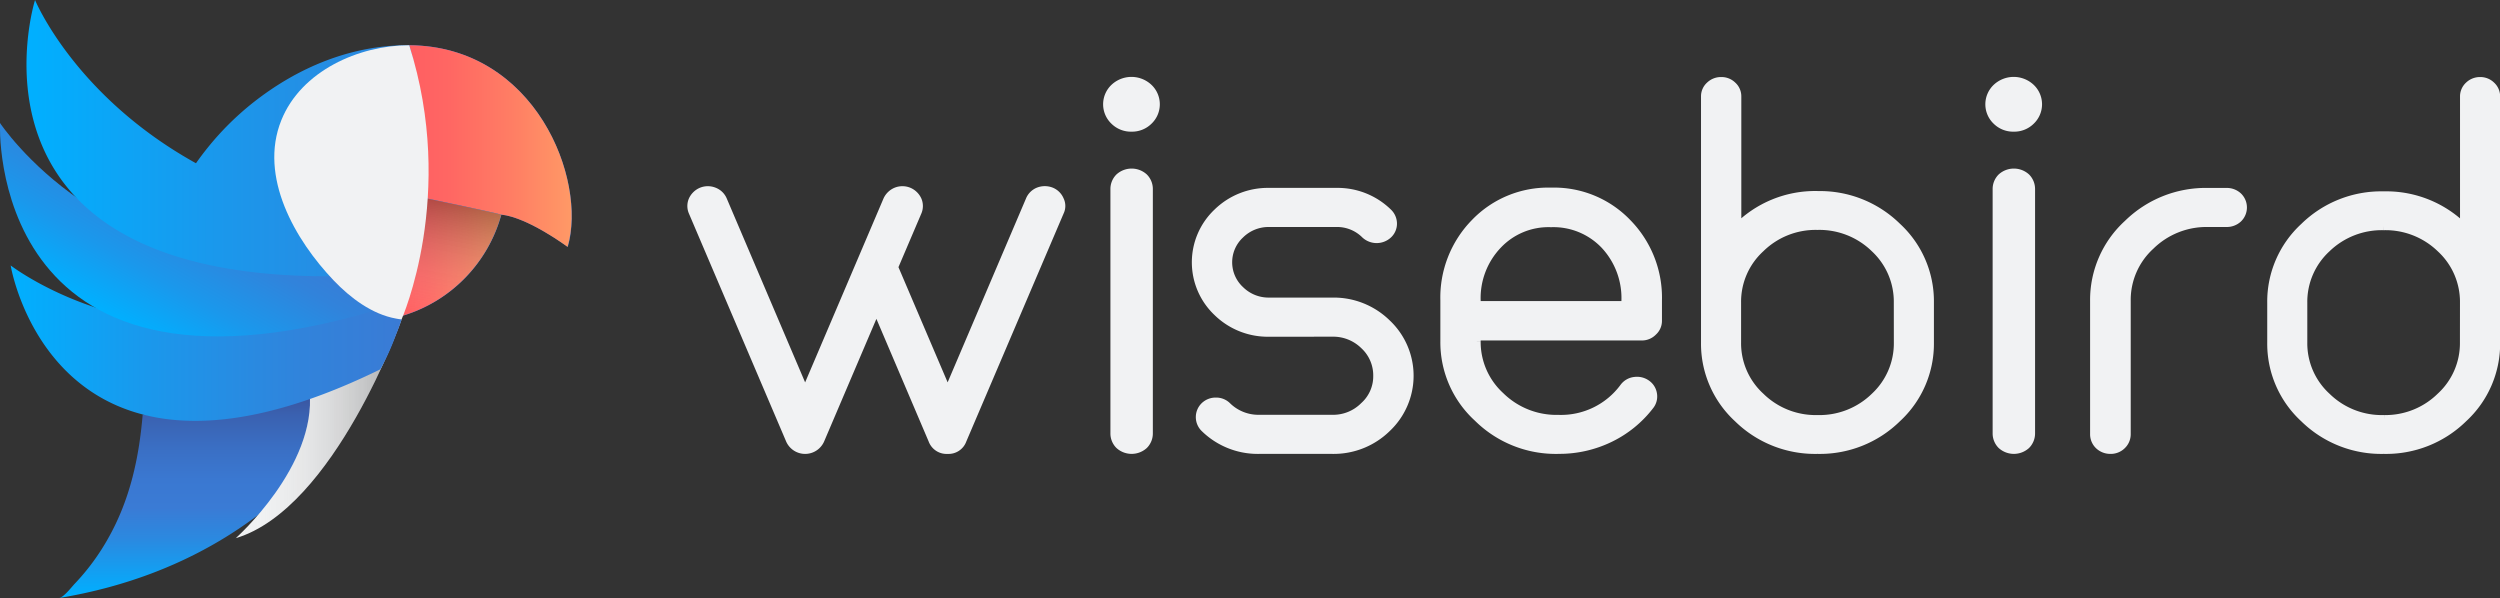 <svg xmlns="http://www.w3.org/2000/svg" xmlns:xlink="http://www.w3.org/1999/xlink" viewBox="0 0 541.53 129.54"><rect x="0" y="0" width="541.53" height="129.54" fill="#333333" stroke="none"/><defs><style>.cls-1{fill:url(#Naamloos_verloop_10);}.cls-10,.cls-2{fill:#f1f2f3;}.cls-3{fill:url(#Naamloos_verloop_45);}.cls-4{fill:url(#Naamloos_verloop_12);}.cls-5{fill:url(#Naamloos_verloop_12-2);}.cls-6{fill:url(#Naamloos_verloop_12-3);}.cls-7{fill:url(#Naamloos_verloop_16);}.cls-8{fill:url(#Naamloos_verloop_16-2);}.cls-9{fill:url(#Naamloos_verloop_45-2);}.cls-10{stroke:#f1f2f3;stroke-miterlimit:10;stroke-width:2px;}</style><linearGradient id="Naamloos_verloop_10" x1="50.01" y1="129.54" x2="50.01" y2="68.39" gradientUnits="userSpaceOnUse"><stop offset="0" stop-color="#00b0ff"/><stop offset="0.02" stop-color="#03adfd"/><stop offset="0.21" stop-color="#2b89e0"/><stop offset="0.32" stop-color="#3a7bd5"/><stop offset="0.42" stop-color="#3a78d1"/><stop offset="0.53" stop-color="#3a6fc4"/><stop offset="0.65" stop-color="#3a61b0"/><stop offset="0.76" stop-color="#3a4d93"/><stop offset="0.76" stop-color="#3a4c92"/></linearGradient><linearGradient id="Naamloos_verloop_45" x1="51.04" y1="92.88" x2="86.98" y2="92.88" gradientUnits="userSpaceOnUse"><stop offset="0" stop-color="#fff" stop-opacity="0"/><stop offset="1" stop-opacity="0.3"/></linearGradient><linearGradient id="Naamloos_verloop_12" x1="2.31" y1="74.33" x2="86.98" y2="74.33" gradientUnits="userSpaceOnUse"><stop offset="0" stop-color="#00b0ff"/><stop offset="0.35" stop-color="#1a98ec"/><stop offset="0.75" stop-color="#3183db"/><stop offset="1" stop-color="#3a7bd5"/></linearGradient><linearGradient id="Naamloos_verloop_12-2" x1="27.03" y1="70.34" x2="44.49" y2="40.11" xlink:href="#Naamloos_verloop_12"/><linearGradient id="Naamloos_verloop_12-3" x1="5.74" y1="34.19" x2="123.83" y2="34.19" xlink:href="#Naamloos_verloop_12"/><linearGradient id="Naamloos_verloop_16" x1="88.64" y1="31.67" x2="123.83" y2="31.67" gradientUnits="userSpaceOnUse"><stop offset="0" stop-color="#ff5e62"/><stop offset="0.25" stop-color="#ff6763"/><stop offset="0.64" stop-color="#ff7e64"/><stop offset="1" stop-color="#f96"/></linearGradient><linearGradient id="Naamloos_verloop_16-2" x1="87.22" y1="55.58" x2="108.57" y2="55.58" xlink:href="#Naamloos_verloop_16"/><linearGradient id="Naamloos_verloop_45-2" x1="95.52" y1="69.85" x2="100.03" y2="44.31" xlink:href="#Naamloos_verloop_45"/></defs><title>Middel 4</title><g id="Laag_2" data-name="Laag 2"><g id="Laag_1-2" data-name="Laag 1"><path class="cls-1" d="M87.22,68.39S73,119.54,12.79,129.54c1.05-.17,2.71-2.38,3.38-3.08a48.9,48.9,0,0,0,7.27-9.87c4.77-8.44,6.68-17.49,7.47-26.81C72.62,95.16,85.46,71.75,87.22,68.39Z"/><path class="cls-2" d="M87,69.18s-14.52,41-35.94,47.4c0,0,17.56-15.57,16-31.8L87,69.18"/><path class="cls-3" d="M87,69.18s-14.52,41-35.94,47.4c0,0,17.56-15.57,16-31.8L87,69.18"/><path class="cls-4" d="M82.38,80C11.62,114.68,2.31,57.5,2.31,57.5S36,83.43,77.25,61.4c0,0,9.73,7.75,9.73,7.78-.28,1-1.15,3.19-1.32,3.6A49,49,0,0,1,82.38,80"/><path class="cls-5" d="M81,67.32C-3.12,91.95,0,26.64,0,26.64s23.51,35.47,69.63,28L81,67.32,68.47,73.87"/><path class="cls-6" d="M88.37,9.79C76,9.79,64.46,14.62,54.81,22.24a62,62,0,0,0-9.74,9.65q-1.37,1.69-2.62,3.47C16.12,20.77,7.59,0,7.59,0S-11.28,60,71.44,59.85h0c8.19,7.61,12.13,7.94,13,6.34,3.53-6.86,2.83,2.19,2.83,2.19a31.55,31.55,0,0,0,21.34-21.88c5.81.61,14.38,7,14.38,7C127.23,38.86,115.91,9.79,88.37,9.79Z"/><path class="cls-7" d="M88.64,9.8c2.9,9.55,3.39,21.9,2.72,33v-.05s15.4,3.19,17.2,3.73c5.81.61,14.38,7,14.38,7C127.22,38.91,116,10,88.64,9.8Z"/><path class="cls-8" d="M87.22,68.39a31.55,31.55,0,0,0,21.34-21.88c-1.8-.54-17.2-3.73-17.2-3.73C90.82,49.48,90.36,57.27,87.22,68.39Z"/><path class="cls-9" d="M87.22,68.39a31.55,31.55,0,0,0,21.34-21.88c-1.8-.54-17.2-3.73-17.2-3.73C90.82,49.48,90.36,57.27,87.22,68.39Z"/><path class="cls-2" d="M88.64,9.8c-10.93,0-23.42,5.59-27.7,16.24C56,38.28,63.92,52,72.3,60.77c3.58,3.74,8.26,7.3,13.49,8.24.37.07.82.15,1.19.18,0,0,12-26.95,1.66-59.39"/><path class="cls-10" d="M150.15,45.87a3.11,3.11,0,0,1,0-2.49,3.56,3.56,0,0,1,1.88-1.8,3.51,3.51,0,0,1,2.59,0,3.29,3.29,0,0,1,1.88,1.8l17.9,42,17.9-42a3.56,3.56,0,0,1,1.88-1.8,3.51,3.51,0,0,1,2.59,0,3.56,3.56,0,0,1,1.88,1.8,3.12,3.12,0,0,1,0,2.49l-5.12,12,11.74,27.5,17.9-42a3.29,3.29,0,0,1,1.82-1.8,3.68,3.68,0,0,1,2.66,0,3.3,3.3,0,0,1,1.82,1.8,2.8,2.8,0,0,1,0,2.49L208.38,95.27a3.09,3.09,0,0,1-3.11,2.05,3.14,3.14,0,0,1-3.18-2.05L189.84,66.52,177.58,95.27a3.49,3.49,0,0,1-6.36,0Z"/><path class="cls-10" d="M245.09,27.52a5,5,0,0,1-3.63-1.43,4.81,4.81,0,0,1,0-7,5.32,5.32,0,0,1,7.26,0,4.81,4.81,0,0,1,0,7A5,5,0,0,1,245.09,27.52ZM248.72,41a3.44,3.44,0,0,0-1-2.49,3.88,3.88,0,0,0-5.19,0,3.44,3.44,0,0,0-1,2.49V93.83a3.43,3.43,0,0,0,1,2.49,3.88,3.88,0,0,0,5.19,0,3.44,3.44,0,0,0,1-2.49Z"/><path class="cls-10" d="M274.92,71.94a15.52,15.52,0,0,1-11.15-4.42,14.74,14.74,0,0,1,0-21.4,15.52,15.52,0,0,1,11.15-4.42h14.53a15.53,15.53,0,0,1,11.15,4.42,3.2,3.2,0,0,1,1,2.3,3.06,3.06,0,0,1-1,2.3,3.55,3.55,0,0,1-4.8,0,8.72,8.72,0,0,0-6.36-2.55H274.92a8.86,8.86,0,0,0-6.36,2.55,8.32,8.32,0,0,0,0,12.19,8.86,8.86,0,0,0,6.36,2.55H288.6a16.34,16.34,0,0,1,11.74,4.67,15.47,15.47,0,0,1,0,22.52,16.34,16.34,0,0,1-11.74,4.67H272.71A16.34,16.34,0,0,1,261,92.65a3.21,3.21,0,0,1,0-4.6,3.33,3.33,0,0,1,2.4-.93,3.25,3.25,0,0,1,2.33.93,9.76,9.76,0,0,0,7,2.8H288.6a9.54,9.54,0,0,0,6.94-2.8,8.78,8.78,0,0,0,2.92-6.66,9,9,0,0,0-2.92-6.72,9.66,9.66,0,0,0-6.94-2.74Z"/><path class="cls-10" d="M337.43,97.32a23.9,23.9,0,0,1-17.25-6.91A22,22,0,0,1,313,73.87V65.09a23,23,0,0,1,6.55-16.73,21.89,21.89,0,0,1,16.34-6.72h.19a21.89,21.89,0,0,1,16.34,6.72A23,23,0,0,1,359,65.09v4.42a3,3,0,0,1-1,2.24,3.22,3.22,0,0,1-2.4,1H319.73v1.12a16,16,0,0,0,5.19,12,17.42,17.42,0,0,0,12.52,5h.19a17,17,0,0,0,14.2-6.91,3.25,3.25,0,0,1,2.27-1.31,3.48,3.48,0,0,1,2.53.62,3.11,3.11,0,0,1,1.3,2.12,3.05,3.05,0,0,1-.65,2.43,24,24,0,0,1-8.62,7,24.9,24.9,0,0,1-11,2.49Zm-17.7-31.1h32.49V65.09A16.94,16.94,0,0,0,347.68,53a15.42,15.42,0,0,0-11.61-4.79h-.19A15.21,15.21,0,0,0,324.33,53a16.8,16.8,0,0,0-4.6,12.13Z"/><path class="cls-10" d="M393.78,42.39a23.75,23.75,0,0,1,17.06,6.78,21.85,21.85,0,0,1,7.07,16.36v8.65a21.85,21.85,0,0,1-7.07,16.36,23.75,23.75,0,0,1-17.06,6.78h-.19a23.74,23.74,0,0,1-17.06-6.78,21.85,21.85,0,0,1-7.07-16.36V20.86a3,3,0,0,1,1-2.24,3.33,3.33,0,0,1,2.4-.93,3.25,3.25,0,0,1,2.33.93,3,3,0,0,1,1,2.24V49.6a23.59,23.59,0,0,1,17.44-7.22Zm17.44,23.14a15.89,15.89,0,0,0-5.06-11.82,17.25,17.25,0,0,0-12.39-4.91h-.19a17.16,17.16,0,0,0-12.32,4.91,15.79,15.79,0,0,0-5.12,11.82v8.65A15.79,15.79,0,0,0,381.27,86a17.16,17.16,0,0,0,12.32,4.91h.19A17.24,17.24,0,0,0,406.17,86a15.89,15.89,0,0,0,5.06-11.82Z"/><path class="cls-10" d="M436.19,27.52a5,5,0,0,1-3.63-1.43,4.81,4.81,0,0,1,0-7,5.32,5.32,0,0,1,7.26,0,4.81,4.81,0,0,1,0,7A5,5,0,0,1,436.19,27.52ZM439.82,41a3.44,3.44,0,0,0-1-2.49,3.88,3.88,0,0,0-5.19,0,3.44,3.44,0,0,0-1,2.49V93.83a3.43,3.43,0,0,0,1,2.49,3.88,3.88,0,0,0,5.19,0,3.44,3.44,0,0,0,1-2.49Z"/><path class="cls-10" d="M457.14,97.32a3.48,3.48,0,0,1-2.4-.93,3.19,3.19,0,0,1-1-2.3V65.16A22.19,22.19,0,0,1,461,48.55a24,24,0,0,1,17.25-6.84h4.09a3.48,3.48,0,0,1,2.4.93,3.21,3.21,0,0,1,0,4.6,3.48,3.48,0,0,1-2.4.93h-4.09a17.43,17.43,0,0,0-12.52,5,16,16,0,0,0-5.19,12V94.08a3.19,3.19,0,0,1-1,2.3A3.33,3.33,0,0,1,457.14,97.32Z"/><path class="cls-10" d="M537.23,17.69a3.25,3.25,0,0,1,2.33.93,3.06,3.06,0,0,1,1,2.3V74.18a21.85,21.85,0,0,1-7.07,16.36,23.75,23.75,0,0,1-17.06,6.78h-.19a23.74,23.74,0,0,1-17.06-6.78,21.85,21.85,0,0,1-7.07-16.36V65.59a21.85,21.85,0,0,1,7.07-16.36,23.75,23.75,0,0,1,17.06-6.78h.19a23.7,23.7,0,0,1,17.44,7.15V20.92a3.06,3.06,0,0,1,1-2.3A3.33,3.33,0,0,1,537.23,17.69Zm-3.37,47.9a15.87,15.87,0,0,0-5.12-11.88,17.28,17.28,0,0,0-12.32-4.85h-.19a17.28,17.28,0,0,0-12.32,4.85,15.86,15.86,0,0,0-5.12,11.88v8.59A15.79,15.79,0,0,0,503.9,86a17.16,17.16,0,0,0,12.32,4.91h.19A17.16,17.16,0,0,0,528.73,86a15.8,15.8,0,0,0,5.12-11.82Z"/></g></g></svg>